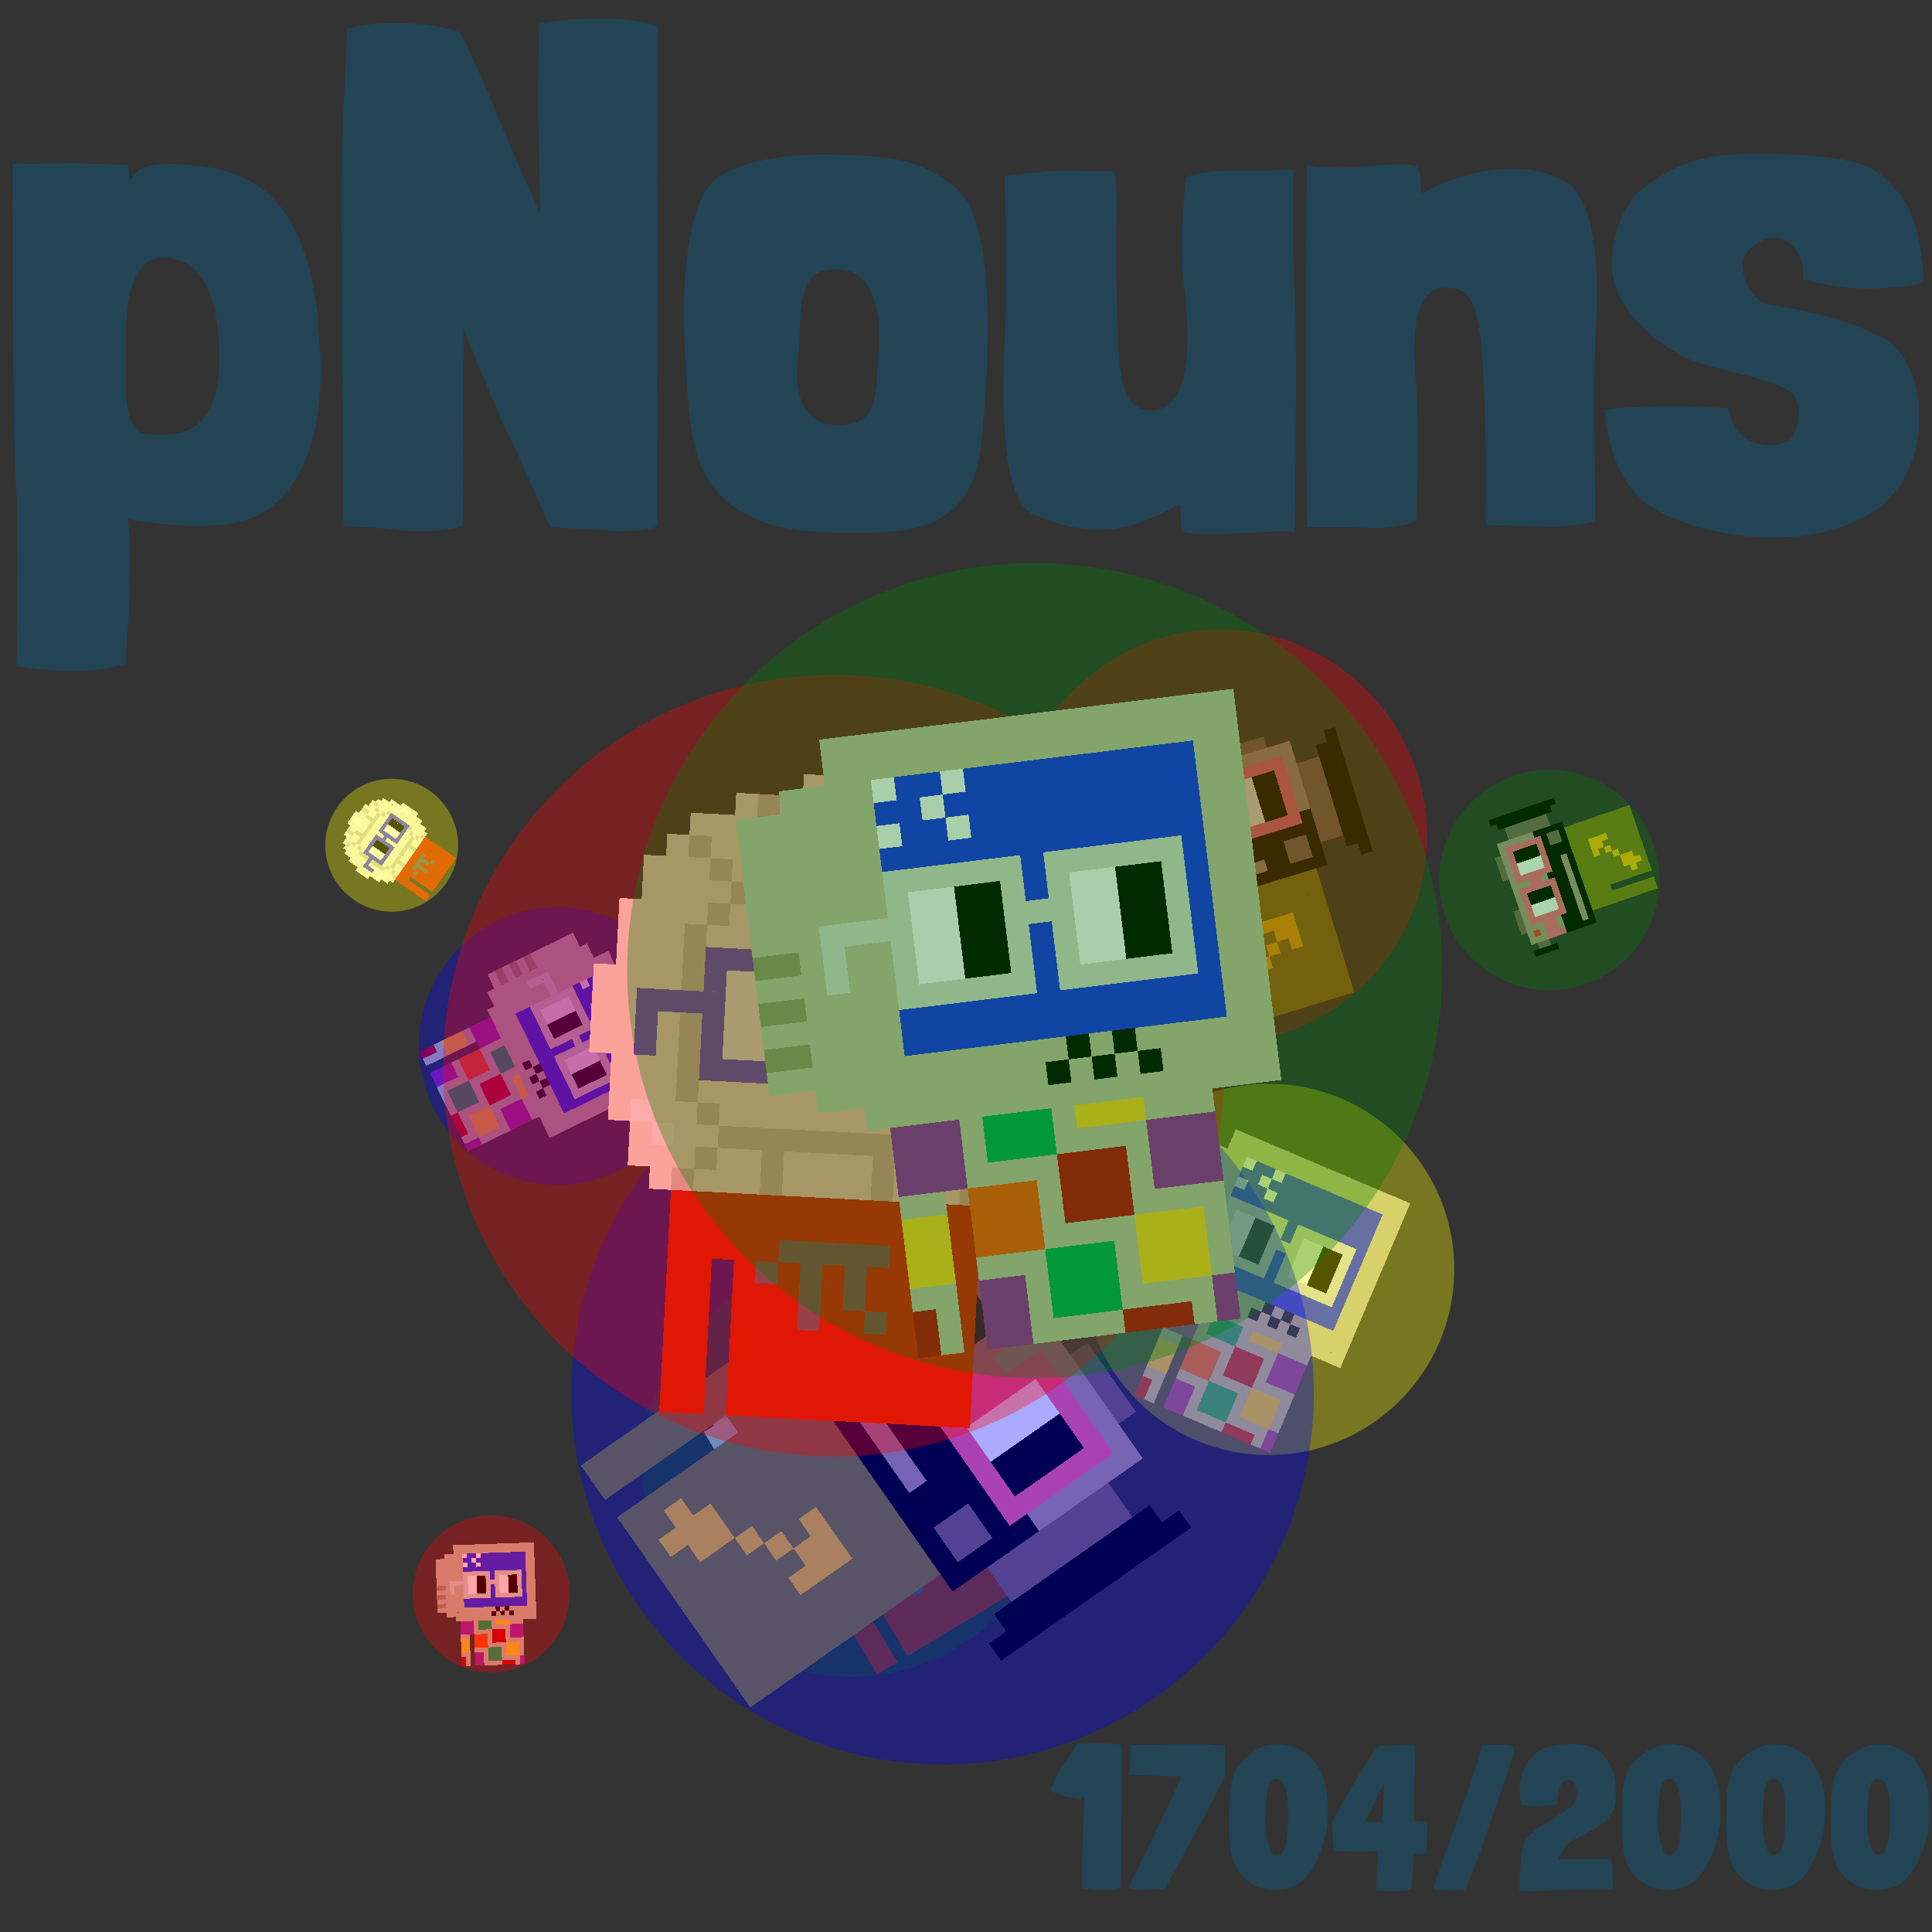 <svg viewBox="0 0 1024 1024"  xmlns="http://www.w3.org/2000/svg">
<rect x="0" y="0" width="1024" height="1024" fill="#333333" stroke="none"/>
<defs>
<g id="nouns1704" transform="scale(3.2)" shape-rendering="crispEdges">
<rect width="140" height="10" x="90" y="210" fill="#c5b9a1" /><rect width="140" height="10" x="90" y="220" fill="#c5b9a1" /><rect width="140" height="10" x="90" y="230" fill="#c5b9a1" /><rect width="140" height="10" x="90" y="240" fill="#c5b9a1" /><rect width="20" height="10" x="90" y="250" fill="#c5b9a1" /><rect width="110" height="10" x="120" y="250" fill="#c5b9a1" /><rect width="20" height="10" x="90" y="260" fill="#c5b9a1" /><rect width="110" height="10" x="120" y="260" fill="#c5b9a1" /><rect width="20" height="10" x="90" y="270" fill="#c5b9a1" /><rect width="110" height="10" x="120" y="270" fill="#c5b9a1" /><rect width="20" height="10" x="90" y="280" fill="#c5b9a1" /><rect width="110" height="10" x="120" y="280" fill="#c5b9a1" /><rect width="20" height="10" x="90" y="290" fill="#c5b9a1" /><rect width="110" height="10" x="120" y="290" fill="#c5b9a1" /><rect width="20" height="10" x="90" y="300" fill="#c5b9a1" /><rect width="110" height="10" x="120" y="300" fill="#c5b9a1" /><rect width="20" height="10" x="90" y="310" fill="#c5b9a1" /><rect width="110" height="10" x="120" y="310" fill="#c5b9a1" /><rect width="30" height="10" x="130" y="210" fill="#00a556" /><rect width="30" height="10" x="170" y="210" fill="#ffc925" /><rect width="20" height="10" x="210" y="210" fill="#fe500c" /><rect width="30" height="10" x="90" y="220" fill="#9f21a0" /><rect width="30" height="10" x="130" y="220" fill="#00a556" /><rect width="30" height="10" x="170" y="220" fill="#ffc925" /><rect width="30" height="10" x="90" y="230" fill="#9f21a0" /><rect width="30" height="10" x="130" y="230" fill="#00a556" /><rect width="30" height="10" x="200" y="230" fill="#9f21a0" /><rect width="30" height="10" x="90" y="240" fill="#9f21a0" /><rect width="30" height="10" x="160" y="240" fill="#c5030e" /><rect width="30" height="10" x="200" y="240" fill="#9f21a0" /><rect width="30" height="10" x="120" y="250" fill="#fe500c" /><rect width="30" height="10" x="160" y="250" fill="#c5030e" /><rect width="30" height="10" x="200" y="250" fill="#9f21a0" /><rect width="20" height="10" x="90" y="260" fill="#ffc925" /><rect width="30" height="10" x="120" y="260" fill="#fe500c" /><rect width="30" height="10" x="160" y="260" fill="#c5030e" /><rect width="20" height="10" x="90" y="270" fill="#ffc925" /><rect width="30" height="10" x="120" y="270" fill="#fe500c" /><rect width="30" height="10" x="190" y="270" fill="#ffc925" /><rect width="20" height="10" x="90" y="280" fill="#ffc925" /><rect width="30" height="10" x="150" y="280" fill="#00a556" /><rect width="30" height="10" x="190" y="280" fill="#ffc925" /><rect width="20" height="10" x="120" y="290" fill="#9f21a0" /><rect width="30" height="10" x="150" y="290" fill="#00a556" /><rect width="30" height="10" x="190" y="290" fill="#ffc925" /><rect width="10" height="10" x="90" y="300" fill="#c5030e" /><rect width="20" height="10" x="120" y="300" fill="#9f21a0" /><rect width="30" height="10" x="150" y="300" fill="#00a556" /><rect width="10" height="10" x="220" y="300" fill="#9f21a0" /><rect width="10" height="10" x="90" y="310" fill="#c5030e" /><rect width="20" height="10" x="120" y="310" fill="#9f21a0" /><rect width="30" height="10" x="180" y="310" fill="#c5030e" /><rect width="10" height="10" x="220" y="310" fill="#9f21a0" /><rect width="180" height="10" x="80" y="50" fill="#c5b9a1" /><rect width="180" height="10" x="80" y="60" fill="#c5b9a1" /><rect width="40" height="10" x="60" y="70" fill="#c5b9a1" /><rect width="10" height="10" x="100" y="70" fill="#fdf8ff" /><rect width="20" height="10" x="110" y="70" fill="#1929f4" /><rect width="10" height="10" x="130" y="70" fill="#fdf8ff" /><rect width="100" height="10" x="140" y="70" fill="#1929f4" /><rect width="20" height="10" x="240" y="70" fill="#c5b9a1" /><rect width="60" height="10" x="40" y="80" fill="#c5b9a1" /><rect width="20" height="10" x="100" y="80" fill="#1929f4" /><rect width="10" height="10" x="120" y="80" fill="#fdf8ff" /><rect width="110" height="10" x="130" y="80" fill="#1929f4" /><rect width="20" height="10" x="240" y="80" fill="#c5b9a1" /><rect width="60" height="10" x="40" y="90" fill="#c5b9a1" /><rect width="10" height="10" x="100" y="90" fill="#fdf8ff" /><rect width="20" height="10" x="110" y="90" fill="#1929f4" /><rect width="10" height="10" x="130" y="90" fill="#fdf8ff" /><rect width="100" height="10" x="140" y="90" fill="#1929f4" /><rect width="20" height="10" x="240" y="90" fill="#c5b9a1" /><rect width="60" height="10" x="40" y="100" fill="#c5b9a1" /><rect width="140" height="10" x="100" y="100" fill="#1929f4" /><rect width="20" height="10" x="240" y="100" fill="#c5b9a1" /><rect width="60" height="10" x="40" y="110" fill="#c5b9a1" /><rect width="140" height="10" x="100" y="110" fill="#1929f4" /><rect width="20" height="10" x="240" y="110" fill="#c5b9a1" /><rect width="60" height="10" x="40" y="120" fill="#c5b9a1" /><rect width="140" height="10" x="100" y="120" fill="#1929f4" /><rect width="20" height="10" x="240" y="120" fill="#c5b9a1" /><rect width="60" height="10" x="40" y="130" fill="#c5b9a1" /><rect width="140" height="10" x="100" y="130" fill="#1929f4" /><rect width="20" height="10" x="240" y="130" fill="#c5b9a1" /><rect width="20" height="10" x="40" y="140" fill="#9d8e6e" /><rect width="40" height="10" x="60" y="140" fill="#c5b9a1" /><rect width="140" height="10" x="100" y="140" fill="#1929f4" /><rect width="20" height="10" x="240" y="140" fill="#c5b9a1" /><rect width="60" height="10" x="40" y="150" fill="#c5b9a1" /><rect width="140" height="10" x="100" y="150" fill="#1929f4" /><rect width="20" height="10" x="240" y="150" fill="#c5b9a1" /><rect width="20" height="10" x="40" y="160" fill="#9d8e6e" /><rect width="40" height="10" x="60" y="160" fill="#c5b9a1" /><rect width="140" height="10" x="100" y="160" fill="#1929f4" /><rect width="20" height="10" x="240" y="160" fill="#c5b9a1" /><rect width="60" height="10" x="40" y="170" fill="#c5b9a1" /><rect width="140" height="10" x="100" y="170" fill="#1929f4" /><rect width="20" height="10" x="240" y="170" fill="#c5b9a1" /><rect width="20" height="10" x="40" y="180" fill="#9d8e6e" /><rect width="40" height="10" x="60" y="180" fill="#c5b9a1" /><rect width="140" height="10" x="100" y="180" fill="#1929f4" /><rect width="20" height="10" x="240" y="180" fill="#c5b9a1" /><rect width="130" height="10" x="40" y="190" fill="#c5b9a1" /><rect width="10" height="10" x="170" y="190" fill="#000000" /><rect width="10" height="10" x="180" y="190" fill="#c5b9a1" /><rect width="10" height="10" x="190" y="190" fill="#000000" /><rect width="60" height="10" x="200" y="190" fill="#c5b9a1" /><rect width="100" height="10" x="60" y="200" fill="#c5b9a1" /><rect width="10" height="10" x="160" y="200" fill="#000000" /><rect width="10" height="10" x="170" y="200" fill="#c5b9a1" /><rect width="10" height="10" x="180" y="200" fill="#000000" /><rect width="10" height="10" x="190" y="200" fill="#c5b9a1" /><rect width="10" height="10" x="200" y="200" fill="#000000" /><rect width="50" height="10" x="210" y="200" fill="#c5b9a1" /><rect width="180" height="10" x="80" y="210" fill="#c5b9a1" /><rect width="60" height="10" x="100" y="110" fill="#d7d3cd" /><rect width="60" height="10" x="170" y="110" fill="#d7d3cd" /><rect width="10" height="10" x="100" y="120" fill="#d7d3cd" /><rect width="20" height="10" x="110" y="120" fill="#fdf8ff" /><rect width="20" height="10" x="130" y="120" fill="#000000" /><rect width="10" height="10" x="150" y="120" fill="#d7d3cd" /><rect width="10" height="10" x="170" y="120" fill="#d7d3cd" /><rect width="20" height="10" x="180" y="120" fill="#fdf8ff" /><rect width="20" height="10" x="200" y="120" fill="#000000" /><rect width="10" height="10" x="220" y="120" fill="#d7d3cd" /><rect width="40" height="10" x="70" y="130" fill="#d7d3cd" /><rect width="20" height="10" x="110" y="130" fill="#fdf8ff" /><rect width="20" height="10" x="130" y="130" fill="#000000" /><rect width="30" height="10" x="150" y="130" fill="#d7d3cd" /><rect width="20" height="10" x="180" y="130" fill="#fdf8ff" /><rect width="20" height="10" x="200" y="130" fill="#000000" /><rect width="10" height="10" x="220" y="130" fill="#d7d3cd" /><rect width="10" height="10" x="70" y="140" fill="#d7d3cd" /><rect width="10" height="10" x="100" y="140" fill="#d7d3cd" /><rect width="20" height="10" x="110" y="140" fill="#fdf8ff" /><rect width="20" height="10" x="130" y="140" fill="#000000" /><rect width="10" height="10" x="150" y="140" fill="#d7d3cd" /><rect width="10" height="10" x="170" y="140" fill="#d7d3cd" /><rect width="20" height="10" x="180" y="140" fill="#fdf8ff" /><rect width="20" height="10" x="200" y="140" fill="#000000" /><rect width="10" height="10" x="220" y="140" fill="#d7d3cd" /><rect width="10" height="10" x="70" y="150" fill="#d7d3cd" /><rect width="10" height="10" x="100" y="150" fill="#d7d3cd" /><rect width="20" height="10" x="110" y="150" fill="#fdf8ff" /><rect width="20" height="10" x="130" y="150" fill="#000000" /><rect width="10" height="10" x="150" y="150" fill="#d7d3cd" /><rect width="10" height="10" x="170" y="150" fill="#d7d3cd" /><rect width="20" height="10" x="180" y="150" fill="#fdf8ff" /><rect width="20" height="10" x="200" y="150" fill="#000000" /><rect width="10" height="10" x="220" y="150" fill="#d7d3cd" /><rect width="60" height="10" x="100" y="160" fill="#d7d3cd" /><rect width="60" height="10" x="170" y="160" fill="#d7d3cd" />
</g>
<g id="nouns1705" transform="scale(3.2)" shape-rendering="crispEdges">
<rect width="140" height="10" x="90" y="210" fill="#867c1d" /><rect width="140" height="10" x="90" y="220" fill="#867c1d" /><rect width="140" height="10" x="90" y="230" fill="#867c1d" /><rect width="140" height="10" x="90" y="240" fill="#867c1d" /><rect width="20" height="10" x="90" y="250" fill="#867c1d" /><rect width="110" height="10" x="120" y="250" fill="#867c1d" /><rect width="20" height="10" x="90" y="260" fill="#867c1d" /><rect width="110" height="10" x="120" y="260" fill="#867c1d" /><rect width="20" height="10" x="90" y="270" fill="#867c1d" /><rect width="110" height="10" x="120" y="270" fill="#867c1d" /><rect width="20" height="10" x="90" y="280" fill="#867c1d" /><rect width="110" height="10" x="120" y="280" fill="#867c1d" /><rect width="20" height="10" x="90" y="290" fill="#867c1d" /><rect width="110" height="10" x="120" y="290" fill="#867c1d" /><rect width="20" height="10" x="90" y="300" fill="#867c1d" /><rect width="110" height="10" x="120" y="300" fill="#867c1d" /><rect width="20" height="10" x="90" y="310" fill="#867c1d" /><rect width="110" height="10" x="120" y="310" fill="#867c1d" /><rect width="30" height="10" x="170" y="240" fill="#ffc110" /><rect width="20" height="10" x="180" y="250" fill="#ffc110" /><rect width="10" height="10" x="170" y="260" fill="#ffc110" /><rect width="10" height="10" x="190" y="260" fill="#ffc110" /><rect width="10" height="10" x="160" y="270" fill="#ffc110" /><rect width="20" height="10" x="140" y="280" fill="#ffc110" /><rect width="30" height="10" x="130" y="290" fill="#ffc110" /><rect width="10" height="10" x="140" y="300" fill="#ffc110" /><rect width="40" height="10" x="90" y="90" fill="#7d635e" /><rect width="40" height="10" x="180" y="90" fill="#7d635e" /><rect width="10" height="10" x="50" y="100" fill="#000000" /><rect width="170" height="10" x="70" y="100" fill="#b2958d" /><rect width="10" height="10" x="270" y="100" fill="#000000" /><rect width="10" height="10" x="50" y="110" fill="#000000" /><rect width="10" height="10" x="60" y="110" fill="#7d635e" /><rect width="10" height="10" x="70" y="110" fill="#b2958d" /><rect width="10" height="10" x="80" y="110" fill="#f3322c" /><rect width="150" height="10" x="90" y="110" fill="#b2958d" /><rect width="20" height="10" x="260" y="110" fill="#000000" /><rect width="10" height="10" x="50" y="120" fill="#000000" /><rect width="10" height="10" x="60" y="120" fill="#7d635e" /><rect width="170" height="10" x="70" y="120" fill="#b2958d" /><rect width="20" height="10" x="240" y="120" fill="#7d635e" /><rect width="20" height="10" x="260" y="120" fill="#000000" /><rect width="10" height="10" x="50" y="130" fill="#000000" /><rect width="170" height="10" x="70" y="130" fill="#b2958d" /><rect width="20" height="10" x="240" y="130" fill="#7d635e" /><rect width="20" height="10" x="260" y="130" fill="#000000" /><rect width="170" height="10" x="70" y="140" fill="#b2958d" /><rect width="20" height="10" x="240" y="140" fill="#7d635e" /><rect width="20" height="10" x="260" y="140" fill="#000000" /><rect width="170" height="10" x="70" y="150" fill="#b2958d" /><rect width="20" height="10" x="240" y="150" fill="#7d635e" /><rect width="20" height="10" x="260" y="150" fill="#000000" /><rect width="170" height="10" x="70" y="160" fill="#000000" /><rect width="20" height="10" x="240" y="160" fill="#7d635e" /><rect width="20" height="10" x="260" y="160" fill="#000000" /><rect width="170" height="10" x="70" y="170" fill="#000000" /><rect width="20" height="10" x="240" y="170" fill="#7d635e" /><rect width="20" height="10" x="260" y="170" fill="#000000" /><rect width="140" height="10" x="70" y="180" fill="#000000" /><rect width="20" height="10" x="210" y="180" fill="#7d635e" /><rect width="10" height="10" x="230" y="180" fill="#000000" /><rect width="20" height="10" x="240" y="180" fill="#7d635e" /><rect width="20" height="10" x="260" y="180" fill="#000000" /><rect width="10" height="10" x="70" y="190" fill="#000000" /><rect width="110" height="10" x="80" y="190" fill="#b2958d" /><rect width="20" height="10" x="190" y="190" fill="#000000" /><rect width="20" height="10" x="210" y="190" fill="#7d635e" /><rect width="10" height="10" x="230" y="190" fill="#000000" /><rect width="20" height="10" x="260" y="190" fill="#000000" /><rect width="170" height="10" x="70" y="200" fill="#000000" /><rect width="10" height="10" x="270" y="200" fill="#000000" /><rect width="60" height="10" x="100" y="110" fill="#ff638d" /><rect width="60" height="10" x="170" y="110" fill="#ff638d" /><rect width="10" height="10" x="100" y="120" fill="#ff638d" /><rect width="20" height="10" x="110" y="120" fill="#ffffff" /><rect width="20" height="10" x="130" y="120" fill="#000000" /><rect width="10" height="10" x="150" y="120" fill="#ff638d" /><rect width="10" height="10" x="170" y="120" fill="#ff638d" /><rect width="20" height="10" x="180" y="120" fill="#ffffff" /><rect width="20" height="10" x="200" y="120" fill="#000000" /><rect width="10" height="10" x="220" y="120" fill="#ff638d" /><rect width="40" height="10" x="70" y="130" fill="#ff638d" /><rect width="20" height="10" x="110" y="130" fill="#ffffff" /><rect width="20" height="10" x="130" y="130" fill="#000000" /><rect width="30" height="10" x="150" y="130" fill="#ff638d" /><rect width="20" height="10" x="180" y="130" fill="#ffffff" /><rect width="20" height="10" x="200" y="130" fill="#000000" /><rect width="10" height="10" x="220" y="130" fill="#ff638d" /><rect width="40" height="10" x="70" y="140" fill="#ff638d" /><rect width="20" height="10" x="110" y="140" fill="#ffffff" /><rect width="20" height="10" x="130" y="140" fill="#000000" /><rect width="30" height="10" x="150" y="140" fill="#ff638d" /><rect width="20" height="10" x="180" y="140" fill="#ffffff" /><rect width="20" height="10" x="200" y="140" fill="#000000" /><rect width="10" height="10" x="220" y="140" fill="#ff638d" /><rect width="10" height="10" x="70" y="150" fill="#ff638d" /><rect width="10" height="10" x="100" y="150" fill="#ff638d" /><rect width="20" height="10" x="110" y="150" fill="#ffffff" /><rect width="20" height="10" x="130" y="150" fill="#000000" /><rect width="10" height="10" x="150" y="150" fill="#ff638d" /><rect width="10" height="10" x="170" y="150" fill="#ff638d" /><rect width="20" height="10" x="180" y="150" fill="#ffffff" /><rect width="20" height="10" x="200" y="150" fill="#000000" /><rect width="10" height="10" x="220" y="150" fill="#ff638d" /><rect width="60" height="10" x="100" y="160" fill="#ff638d" /><rect width="60" height="10" x="170" y="160" fill="#ff638d" />
</g>
<g id="nouns1706" transform="scale(3.2)" shape-rendering="crispEdges">
<rect width="140" height="10" x="90" y="210" fill="#d22209" /><rect width="140" height="10" x="90" y="220" fill="#d22209" /><rect width="140" height="10" x="90" y="230" fill="#d22209" /><rect width="140" height="10" x="90" y="240" fill="#d22209" /><rect width="20" height="10" x="90" y="250" fill="#d22209" /><rect width="110" height="10" x="120" y="250" fill="#d22209" /><rect width="20" height="10" x="90" y="260" fill="#d22209" /><rect width="110" height="10" x="120" y="260" fill="#d22209" /><rect width="20" height="10" x="90" y="270" fill="#d22209" /><rect width="110" height="10" x="120" y="270" fill="#d22209" /><rect width="20" height="10" x="90" y="280" fill="#d22209" /><rect width="110" height="10" x="120" y="280" fill="#d22209" /><rect width="20" height="10" x="90" y="290" fill="#d22209" /><rect width="110" height="10" x="120" y="290" fill="#d22209" /><rect width="20" height="10" x="90" y="300" fill="#d22209" /><rect width="110" height="10" x="120" y="300" fill="#d22209" /><rect width="20" height="10" x="90" y="310" fill="#d22209" /><rect width="110" height="10" x="120" y="310" fill="#d22209" /><rect width="50" height="10" x="140" y="240" fill="#62616d" /><rect width="10" height="10" x="130" y="250" fill="#62616d" /><rect width="10" height="10" x="150" y="250" fill="#62616d" /><rect width="10" height="10" x="170" y="250" fill="#62616d" /><rect width="10" height="10" x="150" y="260" fill="#62616d" /><rect width="10" height="10" x="170" y="260" fill="#62616d" /><rect width="10" height="10" x="150" y="270" fill="#62616d" /><rect width="10" height="10" x="180" y="270" fill="#62616d" /><rect width="40" height="10" x="140" y="30" fill="#f9f5e9" /><rect width="10" height="10" x="110" y="40" fill="#f9f5e9" /><rect width="10" height="10" x="120" y="40" fill="#d4cfc0" /><rect width="20" height="10" x="130" y="40" fill="#f9f5e9" /><rect width="20" height="10" x="150" y="40" fill="#ffffff" /><rect width="20" height="10" x="170" y="40" fill="#f9f5e9" /><rect width="10" height="10" x="190" y="40" fill="#d4cfc0" /><rect width="10" height="10" x="200" y="40" fill="#f9f5e9" /><rect width="30" height="10" x="90" y="50" fill="#f9f5e9" /><rect width="10" height="10" x="120" y="50" fill="#d4cfc0" /><rect width="20" height="10" x="130" y="50" fill="#f9f5e9" /><rect width="20" height="10" x="150" y="50" fill="#ffffff" /><rect width="20" height="10" x="170" y="50" fill="#f9f5e9" /><rect width="10" height="10" x="190" y="50" fill="#d4cfc0" /><rect width="30" height="10" x="200" y="50" fill="#f9f5e9" /><rect width="10" height="10" x="80" y="60" fill="#f9f5e9" /><rect width="10" height="10" x="90" y="60" fill="#d4cfc0" /><rect width="30" height="10" x="100" y="60" fill="#f9f5e9" /><rect width="10" height="10" x="130" y="60" fill="#d4cfc0" /><rect width="40" height="10" x="140" y="60" fill="#f9f5e9" /><rect width="10" height="10" x="180" y="60" fill="#d4cfc0" /><rect width="30" height="10" x="190" y="60" fill="#f9f5e9" /><rect width="10" height="10" x="220" y="60" fill="#d4cfc0" /><rect width="10" height="10" x="230" y="60" fill="#f9f5e9" /><rect width="30" height="10" x="70" y="70" fill="#f9f5e9" /><rect width="10" height="10" x="100" y="70" fill="#d4cfc0" /><rect width="20" height="10" x="110" y="70" fill="#f9f5e9" /><rect width="10" height="10" x="130" y="70" fill="#d4cfc0" /><rect width="40" height="10" x="140" y="70" fill="#f9f5e9" /><rect width="10" height="10" x="180" y="70" fill="#d4cfc0" /><rect width="20" height="10" x="190" y="70" fill="#f9f5e9" /><rect width="10" height="10" x="210" y="70" fill="#d4cfc0" /><rect width="30" height="10" x="220" y="70" fill="#f9f5e9" /><rect width="40" height="10" x="70" y="80" fill="#f9f5e9" /><rect width="100" height="10" x="110" y="80" fill="#d4cfc0" /><rect width="20" height="10" x="210" y="80" fill="#f9f5e9" /><rect width="10" height="10" x="230" y="80" fill="#ffffff" /><rect width="10" height="10" x="240" y="80" fill="#f9f5e9" /><rect width="40" height="10" x="60" y="90" fill="#f9f5e9" /><rect width="10" height="10" x="100" y="90" fill="#d4cfc0" /><rect width="100" height="10" x="110" y="90" fill="#f9f5e9" /><rect width="10" height="10" x="210" y="90" fill="#d4cfc0" /><rect width="40" height="10" x="220" y="90" fill="#f9f5e9" /><rect width="30" height="10" x="60" y="100" fill="#f9f5e9" /><rect width="10" height="10" x="90" y="100" fill="#d4cfc0" /><rect width="120" height="10" x="100" y="100" fill="#f9f5e9" /><rect width="10" height="10" x="220" y="100" fill="#d4cfc0" /><rect width="10" height="10" x="230" y="100" fill="#f9f5e9" /><rect width="10" height="10" x="240" y="100" fill="#ffffff" /><rect width="10" height="10" x="250" y="100" fill="#f9f5e9" /><rect width="30" height="10" x="60" y="110" fill="#f9f5e9" /><rect width="10" height="10" x="90" y="110" fill="#d4cfc0" /><rect width="120" height="10" x="100" y="110" fill="#f9f5e9" /><rect width="10" height="10" x="220" y="110" fill="#d4cfc0" /><rect width="10" height="10" x="230" y="110" fill="#f9f5e9" /><rect width="10" height="10" x="240" y="110" fill="#ffffff" /><rect width="10" height="10" x="250" y="110" fill="#f9f5e9" /><rect width="40" height="10" x="50" y="120" fill="#f9f5e9" /><rect width="10" height="10" x="90" y="120" fill="#d4cfc0" /><rect width="120" height="10" x="100" y="120" fill="#f9f5e9" /><rect width="10" height="10" x="220" y="120" fill="#d4cfc0" /><rect width="10" height="10" x="230" y="120" fill="#f9f5e9" /><rect width="10" height="10" x="240" y="120" fill="#ffffff" /><rect width="20" height="10" x="250" y="120" fill="#f9f5e9" /><rect width="40" height="10" x="50" y="130" fill="#f9f5e9" /><rect width="10" height="10" x="90" y="130" fill="#d4cfc0" /><rect width="120" height="10" x="100" y="130" fill="#f9f5e9" /><rect width="10" height="10" x="220" y="130" fill="#d4cfc0" /><rect width="20" height="10" x="230" y="130" fill="#f9f5e9" /><rect width="10" height="10" x="250" y="130" fill="#ffffff" /><rect width="10" height="10" x="260" y="130" fill="#f9f5e9" /><rect width="40" height="10" x="50" y="140" fill="#f9f5e9" /><rect width="10" height="10" x="90" y="140" fill="#d4cfc0" /><rect width="120" height="10" x="100" y="140" fill="#f9f5e9" /><rect width="10" height="10" x="220" y="140" fill="#d4cfc0" /><rect width="20" height="10" x="230" y="140" fill="#f9f5e9" /><rect width="10" height="10" x="250" y="140" fill="#ffffff" /><rect width="10" height="10" x="260" y="140" fill="#f9f5e9" /><rect width="40" height="10" x="50" y="150" fill="#f9f5e9" /><rect width="10" height="10" x="90" y="150" fill="#d4cfc0" /><rect width="120" height="10" x="100" y="150" fill="#f9f5e9" /><rect width="10" height="10" x="220" y="150" fill="#d4cfc0" /><rect width="40" height="10" x="230" y="150" fill="#f9f5e9" /><rect width="30" height="10" x="60" y="160" fill="#f9f5e9" /><rect width="10" height="10" x="90" y="160" fill="#d4cfc0" /><rect width="120" height="10" x="100" y="160" fill="#f9f5e9" /><rect width="10" height="10" x="220" y="160" fill="#d4cfc0" /><rect width="40" height="10" x="230" y="160" fill="#f9f5e9" /><rect width="30" height="10" x="60" y="170" fill="#f9f5e9" /><rect width="10" height="10" x="90" y="170" fill="#d4cfc0" /><rect width="120" height="10" x="100" y="170" fill="#f9f5e9" /><rect width="10" height="10" x="220" y="170" fill="#d4cfc0" /><rect width="30" height="10" x="230" y="170" fill="#f9f5e9" /><rect width="10" height="10" x="60" y="180" fill="#f9f5e9" /><rect width="10" height="10" x="70" y="180" fill="#ffffff" /><rect width="20" height="10" x="80" y="180" fill="#f9f5e9" /><rect width="10" height="10" x="100" y="180" fill="#d4cfc0" /><rect width="100" height="10" x="110" y="180" fill="#f9f5e9" /><rect width="10" height="10" x="210" y="180" fill="#d4cfc0" /><rect width="40" height="10" x="220" y="180" fill="#f9f5e9" /><rect width="10" height="10" x="70" y="190" fill="#f9f5e9" /><rect width="10" height="10" x="80" y="190" fill="#ffffff" /><rect width="20" height="10" x="90" y="190" fill="#f9f5e9" /><rect width="100" height="10" x="110" y="190" fill="#d4cfc0" /><rect width="40" height="10" x="210" y="190" fill="#f9f5e9" /><rect width="30" height="10" x="70" y="200" fill="#f9f5e9" /><rect width="10" height="10" x="100" y="200" fill="#d4cfc0" /><rect width="20" height="10" x="110" y="200" fill="#f9f5e9" /><rect width="10" height="10" x="130" y="200" fill="#d4cfc0" /><rect width="40" height="10" x="140" y="200" fill="#f9f5e9" /><rect width="10" height="10" x="180" y="200" fill="#d4cfc0" /><rect width="20" height="10" x="190" y="200" fill="#f9f5e9" /><rect width="10" height="10" x="210" y="200" fill="#d4cfc0" /><rect width="30" height="10" x="220" y="200" fill="#f9f5e9" /><rect width="10" height="10" x="80" y="210" fill="#f9f5e9" /><rect width="10" height="10" x="90" y="210" fill="#d4cfc0" /><rect width="30" height="10" x="100" y="210" fill="#f9f5e9" /><rect width="10" height="10" x="130" y="210" fill="#d4cfc0" /><rect width="40" height="10" x="140" y="210" fill="#f9f5e9" /><rect width="10" height="10" x="180" y="210" fill="#d4cfc0" /><rect width="30" height="10" x="190" y="210" fill="#f9f5e9" /><rect width="10" height="10" x="220" y="210" fill="#d4cfc0" /><rect width="10" height="10" x="230" y="210" fill="#f9f5e9" /><rect width="60" height="10" x="100" y="110" fill="#5648ed" /><rect width="60" height="10" x="170" y="110" fill="#5648ed" /><rect width="10" height="10" x="100" y="120" fill="#5648ed" /><rect width="20" height="10" x="110" y="120" fill="#ffffff" /><rect width="20" height="10" x="130" y="120" fill="#000000" /><rect width="10" height="10" x="150" y="120" fill="#5648ed" /><rect width="10" height="10" x="170" y="120" fill="#5648ed" /><rect width="20" height="10" x="180" y="120" fill="#ffffff" /><rect width="20" height="10" x="200" y="120" fill="#000000" /><rect width="10" height="10" x="220" y="120" fill="#5648ed" /><rect width="40" height="10" x="70" y="130" fill="#5648ed" /><rect width="20" height="10" x="110" y="130" fill="#ffffff" /><rect width="20" height="10" x="130" y="130" fill="#000000" /><rect width="30" height="10" x="150" y="130" fill="#5648ed" /><rect width="20" height="10" x="180" y="130" fill="#ffffff" /><rect width="20" height="10" x="200" y="130" fill="#000000" /><rect width="10" height="10" x="220" y="130" fill="#5648ed" /><rect width="10" height="10" x="70" y="140" fill="#5648ed" /><rect width="10" height="10" x="100" y="140" fill="#5648ed" /><rect width="20" height="10" x="110" y="140" fill="#ffffff" /><rect width="20" height="10" x="130" y="140" fill="#000000" /><rect width="10" height="10" x="150" y="140" fill="#5648ed" /><rect width="10" height="10" x="170" y="140" fill="#5648ed" /><rect width="20" height="10" x="180" y="140" fill="#ffffff" /><rect width="20" height="10" x="200" y="140" fill="#000000" /><rect width="10" height="10" x="220" y="140" fill="#5648ed" /><rect width="10" height="10" x="70" y="150" fill="#5648ed" /><rect width="10" height="10" x="100" y="150" fill="#5648ed" /><rect width="20" height="10" x="110" y="150" fill="#ffffff" /><rect width="20" height="10" x="130" y="150" fill="#000000" /><rect width="10" height="10" x="150" y="150" fill="#5648ed" /><rect width="10" height="10" x="170" y="150" fill="#5648ed" /><rect width="20" height="10" x="180" y="150" fill="#ffffff" /><rect width="20" height="10" x="200" y="150" fill="#000000" /><rect width="10" height="10" x="220" y="150" fill="#5648ed" /><rect width="60" height="10" x="100" y="160" fill="#5648ed" /><rect width="60" height="10" x="170" y="160" fill="#5648ed" />
</g>
<g x_x="x" id="circles1704"><g x_x="x" transform="translate(102,204) scale(0.8)"><g x_x="x"><use href="#nouns1704" transform="translate(150 753) scale(0.093) rotate(358,512,512)"/>
<circle cx="198" cy="801" r="52" fill="red" opacity="0.333"/>
</g>
<g x_x="x"><use href="#nouns1705" transform="translate(832 261) scale(0.130) rotate(251,512,512)"/>
<circle cx="899" cy="328" r="73" fill="green" opacity="0.333"/>
</g>
<g x_x="x"><use href="#nouns1706" transform="translate(92 265) scale(0.078) rotate(305,512,512)"/>
<circle cx="132" cy="305" r="44" fill="yellow" opacity="0.333"/>
</g>
<g x_x="x"><use href="#nouns1704" transform="translate(158 354) scale(0.164) rotate(424,512,512)"/>
<circle cx="242" cy="438" r="92" fill="blue" opacity="0.333"/>
</g>
<g x_x="x"><use href="#nouns1705" transform="translate(556 174) scale(0.244) rotate(343,512,512)"/>
<circle cx="681" cy="299" r="137" fill="red" opacity="0.333"/>
</g>
<g x_x="x"><use href="#nouns1706" transform="translate(310 592) scale(0.246) rotate(329,512,512)"/>
<circle cx="436" cy="718" r="138" fill="green" opacity="0.333"/>
</g>
<g x_x="x"><use href="#nouns1704" transform="translate(601 474) scale(0.218) rotate(383,512,512)"/>
<circle cx="713" cy="586" r="123" fill="yellow" opacity="0.333"/>
</g>
<g x_x="x"><use href="#nouns1705" transform="translate(273 444) scale(0.437) rotate(415,512,512)"/>
<circle cx="497" cy="668" r="246" fill="blue" opacity="0.333"/>
</g>
<g x_x="x"><use href="#nouns1706" transform="translate(189 215) scale(0.460) rotate(363,512,512)"/>
<circle cx="425" cy="451" r="259" fill="red" opacity="0.333"/>
</g>
<g x_x="x"><use href="#nouns1704" transform="translate(312 142) scale(0.480) rotate(353,512,512)"/>
<circle cx="558" cy="388" r="270" fill="green" opacity="0.333"/>
</g>
</g>
<g x_x="x" fill="#224455" transform="scale(0.348)"><path d="M485 491 c-17 -165 -78 -226 -180 -238 -101 -12 -94 11 -108 22 l-2 -24 s-60 -2 -82 -2 -81 1 -94 0 c0 0 0 395 5 482 5 86 1 257 1 284 0 0 59 8 94 7 s63 -8 72 -11 c0 0 14 -165 3 -221 0 0 137 29 202 -7 s106 -127 88 -291 Zm-261 171 c-40 -4 -31 -78 -32 -134 -4 -135 42 -138 66 -135 24 3 74 17 76 146 2 130 -69 126 -109 122 Z"/>
<path d="M31 43 s-9 170 -9 243 3 503 3 515 c0 0 65 3 83 6 s78 4 99 -7 c0 0 1 -286 1 -299 0 0 58 142 65 154 s67 148 67 148 c0 0 69 3 85 5 s70 1 78 -7 c0 0 1 -404 1 -434 s1 -316 0 -328 c0 0 -37 -11 -88 -11 s-93 8 -93 8 c0 0 -2 109 -1 145 s3 145 3 145 c0 0 -52 -116 -64 -147 s-53 -123 -58 -129 S110 24 31 43 Z" transform="translate(498 0)"/>
<path d="M434 288 c-59 -48 -100 -49 -175 -52 -75 -3 -153 6 -193 37 -40 31 -53 147 -47 257 6 110 8 179 56 226 48 47 111 56 204 55 60 -1 176 9 191 -132 15 -141 22 -343 -37 -391 Zm-120 255 c-5 52 4 111 -70 104 -74 -7 -50 -110 -50 -131 0 -88 15 -110 66 -105 51 5 59 79 54 132 Z" transform="translate(1024 0)"/>
<path d="M8 268 s5 143 1 233 -11 264 46 284 112 45 220 -18 c0 0 2 39 3 41 s19 9 92 4 80 -1 80 -1 c0 0 4 -306 0 -368 s-2 -185 -2 -185 c0 0 -58 3 -76 2 s-64 0 -88 10 c0 0 -11 105 -3 164 s17 185 -44 191 -54 -77 -58 -171 3 -149 -3 -193 c0 0 -69 -1 -86 -1 s-82 8 -82 8 Z" transform="translate(1522 0)"/>
<path d="M7 251 s-2 467 1 552 c0 0 65 -1 93 1 s63 -6 73 -10 c0 0 6 -136 -1 -222 s6 -135 47 -134 53 24 58 174 -1 165 3 188 c0 0 78 1 97 2 s58 -6 69 -7 c0 0 -4 -217 0 -283 s8 -202 -45 -235 -151 -23 -221 19 c0 0 1 -32 -5 -41 s-64 -3 -88 -1 -63 2 -82 -3 Z" transform="translate(1983 0)"/>
<path d="M5 624 s3 106 73 149 c70 44 225 71 329 11 105 -61 93 -231 24 -268 -69 -37 -142 -46 -175 -52 -33 -7 -52 -61 -34 -80 18 -20 39 -28 58 -18 19 11 30 32 27 59 0 0 55 18 117 14 62 -3 67 -10 67 -10 0 0 -1 -91 -36 -132 -35 -41 -47 -56 -173 -62 -126 -6 -163 13 -211 46 -48 34 -55 94 -55 120 -1 76 83 133 125 149 s121 26 150 49 c10 8 12 39 7 51 -6 13 -3 17 -21 25 -15 7 -75 9 -83 -53 0 0 -83 -5 -105 -3 -22 1 -71 1 -84 6 Z" transform="translate(2439 0)"/>
</g>
<g x_x="x" fill="#224455" transform="translate(556 922) scale(0.1)"><path d="M188 295 s-9 244 -11 295 -2 198 -2 198 c0 0 78 13 124 12 s78 -5 79 -22 5 -374 8 -415 4 -323 -2 -337 c0 0 -95 -6 -130 -5 s-99 2 -103 1 c0 0 -67 100 -84 128 S9 251 10 269 c0 0 27 20 75 31 s70 15 75 15 24 -7 28 -19 Z"/>
<path d="M12 187 s261 8 276 9 c0 0 -89 197 -106 229 s-91 194 -118 244 S7 788 7 788 c0 0 26 12 88 10 s30 -5 102 -5 c0 0 137 -246 149 -269 s88 -160 105 -195 66 -131 68 -142 c0 0 -3 -84 -2 -95 s1 -58 1 -58 c0 0 -59 -6 -105 -8 s-91 -1 -122 -1 -159 3 -171 3 -98 1 -102 2 c0 0 -1 64 -1 75 s-3 74 -5 83 Z" transform="translate(414 0)"/>
<path d="M465 116 C394 31 297 11 210 33 c0 0 -158 46 -182 197 -12 25 -11 75 -13 176 -1 101 -2 235 57 302 59 68 139 115 268 76 s192 -254 197 -361 c5 -107 -2 -223 -73 -307 Zm-139 340 c-4 131 -26 153 -57 154 -32 1 -29 -11 -46 -55 -17 -43 -17 -154 -17 -154 11 -142 11 -194 64 -192 s61 115 57 247 Z" transform="translate(940 0)"/>
<path d="M513 436 s-39 -1 -44 -3 -27 -3 -29 -1 c0 0 2 -203 3 -221 s6 -168 6 -175 c0 0 -26 -8 -68 -6 -42 2 -123 4 -132 3 0 0 -97 149 -125 196 S13 425 9 430 c0 0 -5 121 11 154 0 0 -6 9 68 10 s147 0 162 -3 c0 0 -7 99 -8 121 -2 22 -5 84 2 90 0 0 121 1 138 0 17 -1 42 -6 44 -12 3 -7 13 -163 14 -169 1 -6 -1 -14 -3 -15 0 0 30 -1 43 1 13 2 26 1 26 1 0 0 6 -162 6 -172 Zm-239 2 c-10 1 -100 -3 -100 -3 11 -1 39 -61 46 -78 8 -16 61 -125 61 -125 1 15 -8 207 -8 207 Z" transform="translate(1494 0)"/>
<path d="M110 800 s52 2 76 -6 c0 0 5 -3 12 -26 s57 -142 72 -185 78 -229 91 -265 40 -113 48 -137 38 -122 38 -126 -4 -7 -6 -7 c0 0 3 -6 9 -7 0 0 -15 -15 -74 -13 s-86 -1 -97 -5 c0 0 -28 102 -41 136 s-28 83 -28 85 -9 34 -14 44 -65 177 -71 192 -38 108 -43 119 -42 112 -35 102 c0 0 -25 63 -24 73 s-3 26 12 26 74 -1 74 -1 Z" transform="translate(2020 0)"/>
<path d="M211 343 s10 -90 24 -109 57 -42 75 13 -2 102 -52 129 -76 51 -129 83 -74 59 -78 65 -24 36 -29 79 -10 187 -11 195 c0 0 15 4 30 5 s189 -5 212 -5 238 -3 246 -3 8 -6 8 -9 -3 -73 -1 -85 -3 -52 -10 -68 c0 0 -252 6 -279 2 0 0 35 -75 72 -97 s153 -76 185 -112 49 -59 49 -129 -4 -170 -92 -236 -270 -32 -320 2 S-10 187 21 344 c0 0 57 21 190 -1 Z" transform="translate(2481 0)"/>
<path d="M465 116 C394 31 297 11 210 33 c0 0 -158 46 -182 197 -12 25 -11 75 -13 176 -1 101 -2 235 57 302 59 68 139 115 268 76 s192 -254 197 -361 c5 -107 -2 -223 -73 -307 Zm-139 340 c-4 131 -26 153 -57 154 -32 1 -29 -11 -46 -55 -17 -43 -17 -154 -17 -154 11 -142 11 -194 64 -192 s61 115 57 247 Z" transform="translate(3021 0)"/>
<path d="M465 116 C394 31 297 11 210 33 c0 0 -158 46 -182 197 -12 25 -11 75 -13 176 -1 101 -2 235 57 302 59 68 139 115 268 76 s192 -254 197 -361 c5 -107 -2 -223 -73 -307 Zm-139 340 c-4 131 -26 153 -57 154 -32 1 -29 -11 -46 -55 -17 -43 -17 -154 -17 -154 11 -142 11 -194 64 -192 s61 115 57 247 Z" transform="translate(3575 0)"/>
<path d="M465 116 C394 31 297 11 210 33 c0 0 -158 46 -182 197 -12 25 -11 75 -13 176 -1 101 -2 235 57 302 59 68 139 115 268 76 s192 -254 197 -361 c5 -107 -2 -223 -73 -307 Zm-139 340 c-4 131 -26 153 -57 154 -32 1 -29 -11 -46 -55 -17 -43 -17 -154 -17 -154 11 -142 11 -194 64 -192 s61 115 57 247 Z" transform="translate(4129 0)"/>
</g>
</g>
</defs>
<use href="#circles1704" />
</svg>
